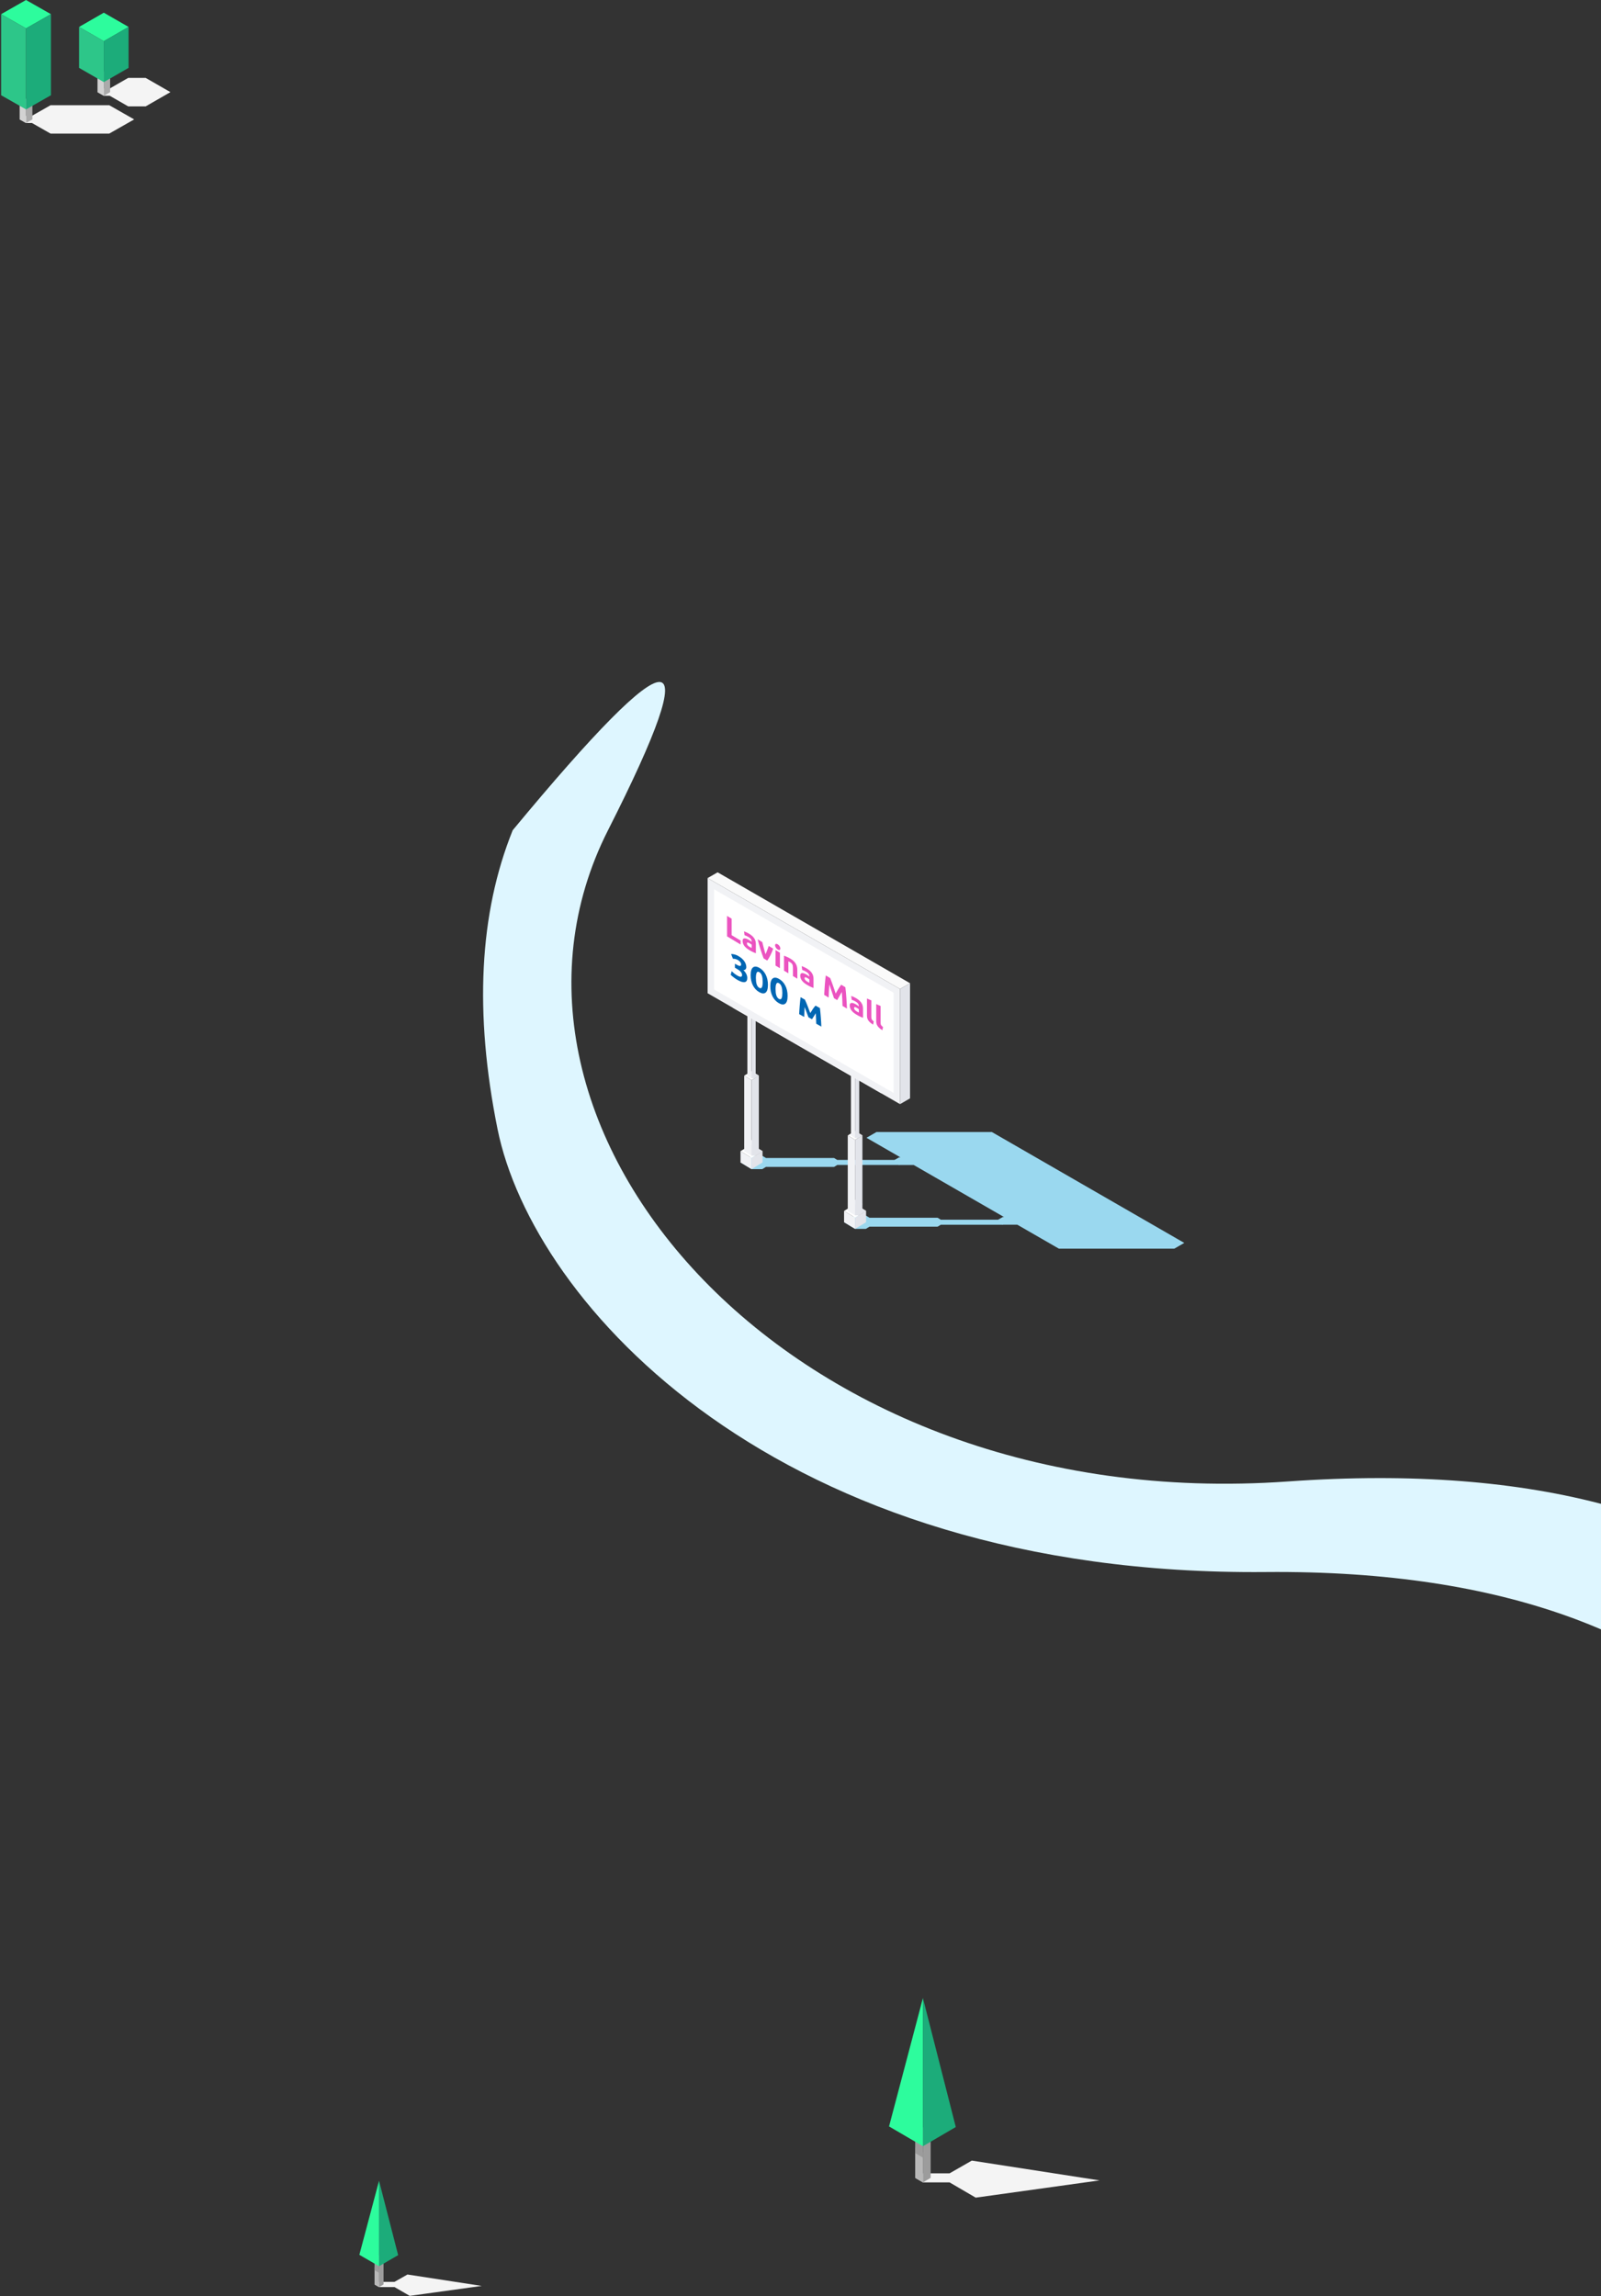 <?xml version="1.0" encoding="UTF-8"?>
<svg width="883px" height="1266px" viewBox="0 0 883 1266" version="1.1" xmlns="http://www.w3.org/2000/svg" xmlns:xlink="http://www.w3.org/1999/xlink">
    <rect x="0" y="0" width="883" height="1266" fill="#333333" stroke="none"/>
    <!-- Generator: Sketch 50.2 (55047) - http://www.bohemiancoding.com/sketch -->
    <title>Group 33</title>
    <desc>Created with Sketch.</desc>
    <defs></defs>
    <g id="Page-1" stroke="none" stroke-width="1" fill="none" fill-rule="evenodd">
        <g id="Розташування" transform="translate(-717, -1145)">
            <g id="Group-33" transform="translate(717, 1145)">
                <g id="Group-18" transform="translate(390, 480)">
                    <g id="Group-17">
                        <g id="All_images-23">
                            <polyline id="Fill-1" fill="#9AD8EF" points="32.442 163.356 70.015 163.356 71.771 162.291 106.053 162.291 106.051 159.514 71.769 159.514 70.015 158.447 32.451 158.447 30.415 157.211 24.492 157.211 18.417 160.897 24.492 164.585 30.415 164.585 32.442 163.356"></polyline>
                            <polyline id="Fill-2" fill="#FFFFFF" points="20.45 113.042 24.493 115.495 28.534 113.043 24.493 110.588 20.45 113.042"></polyline>
                            <polyline id="Fill-3" fill="#E2E4EA" points="26.247 114.431 28.534 113.044 24.493 110.588 24.493 114.431 26.247 114.431"></polyline>
                            <polyline id="Fill-4" fill="#F1F2F5" points="22.205 68.203 24.493 69.592 24.493 114.431 22.205 113.046 22.205 68.203"></polyline>
                            <polyline id="Fill-5" fill="#E2E4EA" points="26.78 68.203 24.493 69.592 24.493 114.431 26.78 113.046 26.78 68.203"></polyline>
                            <polyline id="Fill-6" fill="#F1F2F5" points="18.42 154.672 24.493 158.362 24.492 164.585 18.42 160.902 18.42 154.672"></polyline>
                            <polyline id="Fill-7" fill="#E2E4EA" points="30.563 154.673 24.492 158.362 24.493 164.585 30.563 160.903 30.563 154.673"></polyline>
                            <polyline id="Fill-8" fill="#FFFFFF" points="20.45 150.966 24.493 153.421 28.534 150.967 24.493 148.512 20.45 150.966"></polyline>
                            <polyline id="Fill-9" fill="#FFFFFF" points="18.418 154.674 24.493 158.362 30.567 154.677 24.493 150.987 18.418 154.674"></polyline>
                            <polyline id="Fill-10" fill="#E2E4EA" points="26.525 157.127 30.567 154.677 24.493 150.987 24.493 157.127 26.525 157.127"></polyline>
                            <polyline id="Fill-11" fill="#F1F2F5" points="20.45 113.04 24.493 115.495 24.492 157.127 20.45 154.678 20.45 113.04"></polyline>
                            <polyline id="Fill-12" fill="#E2E4EA" points="28.534 113.04 24.492 115.495 24.493 157.127 28.534 154.678 28.534 113.04"></polyline>
                            <polyline id="Fill-13" fill="#9AD8EF" points="89.553 196.305 127.127 196.305 128.884 195.24 163.166 195.24 163.163 192.464 128.882 192.464 127.127 191.396 89.562 191.396 87.527 190.161 81.604 190.161 75.529 193.847 81.604 197.535 87.527 197.535 89.553 196.305"></polyline>
                            <polyline id="Fill-14" fill="#FFFFFF" points="77.562 145.991 81.605 148.446 85.647 145.992 81.605 143.538 77.562 145.991"></polyline>
                            <polyline id="Fill-15" fill="#E2E4EA" points="83.36 147.382 85.647 145.994 81.605 143.538 81.605 147.382 83.36 147.382"></polyline>
                            <polyline id="Fill-16" fill="#F1F2F5" points="79.318 101.152 81.605 102.541 81.605 147.382 79.318 145.995 79.318 101.152"></polyline>
                            <polyline id="Fill-17" fill="#E2E4EA" points="83.893 101.152 81.605 102.541 81.605 147.382 83.893 145.995 83.893 101.152"></polyline>
                            <polyline id="Fill-18" fill="#F1F2F5" points="75.531 187.621 81.605 191.311 81.604 197.535 75.531 193.852 75.531 187.621"></polyline>
                            <polyline id="Fill-19" fill="#E2E4EA" points="87.675 187.622 81.604 191.311 81.605 197.535 87.675 193.853 87.675 187.622"></polyline>
                            <polyline id="Fill-20" fill="#FFFFFF" points="77.562 183.916 81.605 186.37 85.647 183.917 81.605 181.464 77.562 183.916"></polyline>
                            <polyline id="Fill-21" fill="#FFFFFF" points="75.53 187.623 81.605 191.311 87.679 187.627 81.605 183.937 75.53 187.623"></polyline>
                            <polyline id="Fill-22" fill="#E2E4EA" points="83.637 190.078 87.679 187.627 81.605 183.937 81.605 190.078 83.637 190.078"></polyline>
                            <polyline id="Fill-23" fill="#F1F2F5" points="77.562 145.989 81.605 148.446 81.604 190.078 77.562 187.628 77.562 145.989"></polyline>
                            <polyline id="Fill-24" fill="#E2E4EA" points="85.647 145.989 81.604 148.446 81.605 190.078 85.647 187.628 85.647 145.989"></polyline>
                            <polyline id="Fill-25" fill="#9AD8EF" points="257.645 208.445 194.026 208.445 171.082 195.227 163.02 195.224 159.363 193.118 163.021 191.01 163.764 191.01 113.928 162.3 105.872 162.297 102.216 160.191 105.874 158.084 106.61 158.084 87.893 147.3 93.412 144.121 157.032 144.121 263.164 205.267 257.645 208.445"></polyline>
                            <polyline id="Fill-26" fill="#F1F2F5" points="83.456 115.532 87.112 113.427 26.869 78.717 23.212 80.823 83.456 115.532"></polyline>
                            <polyline id="Fill-27" fill="#F1F2F5" points="96.011 122.766 99.667 120.661 17.846 73.518 14.19 75.626 96.011 122.766"></polyline>
                            <polyline id="Fill-28" fill="#FAFAFA" points="106.399 65.266 111.917 62.088 5.787 0.94 0.267 4.12 106.399 65.266"></polyline>
                            <polyline id="Fill-29" fill="#E2E4EA" points="106.4 128.75 106.399 65.266 111.917 62.087 111.917 125.57 106.4 128.75"></polyline>
                            <polyline id="Fill-30" fill="#F1F2F5" points="0.266 4.122 106.4 65.266 106.4 128.75 0.266 67.605 0.266 4.122"></polyline>
                            <polyline id="Fill-31" fill="#FFFFFF" points="3.851 10.316 3.851 65.539 102.816 122.557 102.816 67.331 3.851 10.316"></polyline>
                        </g>
                    </g>
                    <path d="M18.48,38.579 L18.48,40.754 L11,36.249 L11,25 L13.52,26.518 L13.52,35.592 L18.48,38.579 Z M23.376,42.014 C23.613,42.157 23.839,42.287 24.054,42.406 C24.27,42.525 24.442,42.613 24.571,42.669 L24.571,40.835 C24.474,40.755 24.329,40.646 24.135,40.507 C23.941,40.369 23.763,40.251 23.602,40.154 C23.376,40.017 23.163,39.903 22.964,39.81 C22.764,39.717 22.589,39.663 22.439,39.648 C22.288,39.633 22.169,39.664 22.083,39.742 C21.997,39.82 21.954,39.957 21.954,40.151 C21.954,40.53 22.081,40.869 22.334,41.167 C22.587,41.466 22.934,41.748 23.376,42.014 Z M23.182,34.82 C23.893,35.248 24.485,35.686 24.959,36.134 C25.433,36.582 25.813,37.043 26.098,37.518 C26.383,37.993 26.585,38.482 26.704,38.986 C26.822,39.491 26.882,40.008 26.882,40.538 L26.882,45.57 C26.537,45.438 26.058,45.239 25.444,44.972 C24.83,44.705 24.087,44.309 23.214,43.783 C22.665,43.453 22.167,43.104 21.72,42.737 C21.273,42.371 20.888,41.979 20.565,41.563 C20.241,41.146 19.994,40.708 19.821,40.247 C19.649,39.786 19.563,39.296 19.563,38.776 C19.563,38.278 19.662,37.916 19.862,37.69 C20.061,37.464 20.328,37.348 20.661,37.344 C20.995,37.339 21.378,37.421 21.809,37.588 C22.239,37.756 22.686,37.979 23.15,38.258 C23.462,38.446 23.739,38.627 23.982,38.8 C24.224,38.973 24.421,39.126 24.571,39.26 L24.571,39.033 C24.571,38.622 24.447,38.217 24.2,37.819 C23.952,37.421 23.521,37.037 22.907,36.667 C22.498,36.421 22.094,36.207 21.695,36.027 C21.297,35.846 20.952,35.723 20.661,35.656 L20.354,33.523 C20.495,33.564 20.67,33.623 20.88,33.701 C21.09,33.779 21.318,33.874 21.566,33.985 C21.814,34.096 22.075,34.221 22.35,34.359 C22.624,34.498 22.902,34.651 23.182,34.82 Z M31.163,48.392 C30.614,46.979 30.056,45.377 29.491,43.587 C28.925,41.796 28.39,39.893 27.883,37.879 L30.436,39.416 C30.544,39.903 30.67,40.436 30.816,41.016 C30.961,41.596 31.112,42.185 31.268,42.782 C31.424,43.379 31.58,43.963 31.737,44.533 C31.893,45.103 32.046,45.629 32.197,46.109 C32.337,45.804 32.488,45.462 32.649,45.083 C32.811,44.704 32.97,44.31 33.126,43.901 C33.282,43.492 33.433,43.085 33.578,42.68 C33.724,42.275 33.85,41.894 33.958,41.537 L36.446,43.036 C35.94,44.441 35.404,45.698 34.839,46.807 C34.273,47.917 33.716,48.847 33.166,49.599 L31.163,48.392 Z M40.146,53.802 L37.739,52.352 L37.739,43.814 L40.146,45.264 L40.146,53.802 Z M40.372,42.933 C40.372,43.376 40.229,43.639 39.944,43.722 C39.659,43.804 39.322,43.729 38.934,43.495 C38.546,43.262 38.21,42.932 37.924,42.506 C37.639,42.079 37.496,41.644 37.496,41.201 C37.496,40.757 37.639,40.494 37.924,40.412 C38.21,40.329 38.546,40.405 38.934,40.638 C39.322,40.872 39.659,41.202 39.944,41.628 C40.229,42.054 40.372,42.489 40.372,42.933 Z M42.408,46.918 C42.817,47.046 43.345,47.253 43.991,47.539 C44.637,47.825 45.316,48.183 46.027,48.611 C46.749,49.045 47.349,49.502 47.828,49.98 C48.308,50.458 48.687,50.954 48.967,51.469 C49.247,51.984 49.447,52.515 49.565,53.063 C49.684,53.61 49.743,54.176 49.743,54.761 L49.743,59.582 L47.336,58.132 L47.336,53.603 C47.336,52.824 47.233,52.21 47.029,51.762 C46.824,51.315 46.442,50.922 45.881,50.585 C45.709,50.481 45.526,50.379 45.332,50.278 C45.138,50.178 44.966,50.093 44.815,50.024 L44.815,56.614 L42.408,55.164 L42.408,46.918 Z M55.171,61.163 C55.408,61.305 55.634,61.436 55.85,61.555 C56.065,61.674 56.238,61.762 56.367,61.818 L56.367,59.984 C56.27,59.904 56.125,59.794 55.931,59.656 C55.737,59.518 55.559,59.4 55.398,59.302 C55.171,59.166 54.959,59.052 54.759,58.959 C54.56,58.866 54.385,58.812 54.234,58.797 C54.083,58.782 53.965,58.813 53.879,58.891 C53.793,58.969 53.75,59.105 53.75,59.3 C53.75,59.679 53.876,60.017 54.129,60.316 C54.382,60.615 54.73,60.897 55.171,61.163 Z M54.977,53.969 C55.688,54.397 56.281,54.835 56.755,55.283 C57.229,55.73 57.608,56.192 57.894,56.667 C58.179,57.141 58.381,57.631 58.5,58.135 C58.618,58.639 58.677,59.157 58.677,59.687 L58.677,64.719 C58.333,64.587 57.853,64.388 57.239,64.121 C56.625,63.854 55.882,63.458 55.01,62.932 C54.46,62.601 53.962,62.253 53.515,61.886 C53.068,61.519 52.683,61.128 52.36,60.711 C52.037,60.295 51.789,59.856 51.617,59.395 C51.445,58.935 51.358,58.444 51.358,57.925 C51.358,57.427 51.458,57.065 51.657,56.839 C51.857,56.613 52.123,56.497 52.457,56.493 C52.791,56.488 53.173,56.57 53.604,56.737 C54.035,56.905 54.482,57.128 54.945,57.407 C55.258,57.595 55.535,57.775 55.777,57.948 C56.02,58.121 56.216,58.275 56.367,58.409 L56.367,58.182 C56.367,57.771 56.243,57.366 55.995,56.968 C55.748,56.57 55.317,56.186 54.703,55.816 C54.294,55.57 53.89,55.356 53.491,55.176 C53.093,54.995 52.748,54.871 52.457,54.805 L52.15,52.672 C52.29,52.713 52.465,52.772 52.675,52.85 C52.885,52.928 53.114,53.022 53.362,53.134 C53.61,53.245 53.871,53.37 54.145,53.508 C54.42,53.647 54.697,53.8 54.977,53.969 Z M67.87,59.25 C68.064,59.724 68.288,60.299 68.541,60.977 C68.794,61.654 69.058,62.381 69.332,63.158 C69.607,63.935 69.879,64.723 70.148,65.524 C70.417,66.325 70.671,67.078 70.908,67.783 C71.145,67.363 71.398,66.915 71.667,66.439 C71.936,65.962 72.208,65.501 72.483,65.055 C72.757,64.609 73.021,64.2 73.274,63.827 C73.528,63.455 73.751,63.149 73.945,62.908 L76.239,64.29 C76.347,65.102 76.446,65.998 76.538,66.978 C76.63,67.958 76.71,68.97 76.78,70.013 C76.85,71.056 76.915,72.099 76.974,73.141 C77.034,74.183 77.085,75.161 77.128,76.074 L74.672,74.595 C74.64,73.483 74.597,72.266 74.543,70.946 C74.489,69.626 74.408,68.279 74.3,66.904 C74.107,67.242 73.891,67.616 73.654,68.025 C73.417,68.434 73.183,68.845 72.951,69.257 C72.72,69.67 72.496,70.063 72.281,70.436 C72.065,70.81 71.882,71.129 71.732,71.396 L69.971,70.335 C69.82,69.887 69.637,69.347 69.421,68.714 C69.206,68.081 68.982,67.419 68.751,66.727 C68.519,66.036 68.285,65.343 68.048,64.649 C67.811,63.954 67.596,63.321 67.402,62.75 C67.294,63.994 67.213,65.244 67.159,66.5 C67.105,67.755 67.062,68.919 67.03,69.993 L64.574,68.514 C64.617,67.652 64.669,66.736 64.728,65.766 C64.787,64.795 64.852,63.83 64.922,62.871 C64.992,61.912 65.072,60.998 65.164,60.128 C65.256,59.258 65.355,58.482 65.463,57.8 L67.87,59.25 Z M82.475,77.607 C82.712,77.749 82.939,77.88 83.154,77.999 C83.369,78.118 83.542,78.205 83.671,78.262 L83.671,76.427 C83.574,76.347 83.429,76.238 83.235,76.1 C83.041,75.961 82.863,75.844 82.702,75.746 C82.475,75.61 82.263,75.495 82.063,75.402 C81.864,75.31 81.689,75.255 81.538,75.24 C81.388,75.225 81.269,75.257 81.183,75.335 C81.097,75.413 81.054,75.549 81.054,75.744 C81.054,76.123 81.18,76.461 81.433,76.76 C81.687,77.058 82.034,77.341 82.475,77.607 Z M82.282,70.413 C82.992,70.841 83.585,71.279 84.059,71.726 C84.533,72.174 84.912,72.635 85.198,73.11 C85.483,73.585 85.685,74.075 85.804,74.579 C85.922,75.083 85.981,75.6 85.981,76.131 L85.981,81.163 C85.637,81.031 85.157,80.831 84.543,80.564 C83.93,80.298 83.186,79.901 82.314,79.376 C81.765,79.045 81.266,78.696 80.819,78.33 C80.372,77.963 79.987,77.572 79.664,77.155 C79.341,76.739 79.093,76.3 78.921,75.839 C78.749,75.378 78.663,74.888 78.663,74.369 C78.663,73.871 78.762,73.509 78.961,73.283 C79.161,73.056 79.427,72.941 79.761,72.936 C80.095,72.932 80.477,73.013 80.908,73.181 C81.339,73.348 81.786,73.572 82.249,73.851 C82.562,74.039 82.839,74.219 83.081,74.392 C83.324,74.565 83.52,74.719 83.671,74.853 L83.671,74.626 C83.671,74.214 83.547,73.81 83.299,73.412 C83.052,73.014 82.621,72.63 82.007,72.26 C81.598,72.013 81.194,71.8 80.795,71.619 C80.397,71.439 80.052,71.315 79.761,71.248 L79.454,69.116 C79.594,69.157 79.769,69.216 79.979,69.294 C80.189,69.372 80.418,69.466 80.666,69.578 C80.914,69.689 81.175,69.814 81.45,69.952 C81.724,70.09 82.002,70.244 82.282,70.413 Z M91.555,84.925 C90.855,84.493 90.287,84.075 89.851,83.672 C89.415,83.268 89.07,82.863 88.817,82.456 C88.564,82.05 88.391,81.637 88.3,81.22 C88.208,80.802 88.163,80.366 88.163,79.912 L88.163,70.513 L90.57,71.573 L90.57,80.874 C90.57,81.091 90.586,81.295 90.618,81.488 C90.651,81.68 90.713,81.864 90.804,82.038 C90.896,82.212 91.028,82.389 91.2,82.569 C91.372,82.748 91.604,82.936 91.895,83.133 L91.555,84.925 Z M96.661,88 C95.961,87.568 95.392,87.15 94.956,86.746 C94.52,86.343 94.175,85.938 93.922,85.531 C93.669,85.124 93.497,84.712 93.405,84.294 C93.314,83.877 93.268,83.441 93.268,82.986 L93.268,73.588 L95.675,74.648 L95.675,83.949 C95.675,84.165 95.691,84.37 95.724,84.563 C95.756,84.755 95.818,84.939 95.909,85.113 C96.001,85.287 96.133,85.464 96.305,85.643 C96.478,85.823 96.709,86.011 97,86.208 L96.661,88 Z" id="Lavina-Mall" fill="#EB53C0"></path>
                    <path d="M16.856,60.339 C16.513,60.146 16.15,59.921 15.768,59.663 C15.386,59.405 15.017,59.138 14.661,58.864 C14.305,58.589 13.98,58.326 13.687,58.075 C13.395,57.824 13.165,57.615 13,57.447 L13.554,55.455 C13.885,55.778 14.308,56.161 14.823,56.606 C15.339,57.05 15.978,57.487 16.742,57.916 C17.62,58.41 18.263,58.61 18.67,58.517 C19.077,58.424 19.281,58.105 19.281,57.561 C19.281,57.226 19.208,56.903 19.061,56.592 C18.915,56.281 18.715,55.982 18.46,55.697 C18.206,55.411 17.903,55.142 17.553,54.89 C17.203,54.637 16.831,54.4 16.436,54.178 L15.329,53.556 L15.329,51.327 L16.589,52.036 C16.869,52.193 17.14,52.32 17.401,52.417 C17.661,52.514 17.894,52.561 18.097,52.558 C18.301,52.555 18.463,52.485 18.584,52.349 C18.705,52.213 18.766,51.99 18.766,51.68 C18.766,51.445 18.715,51.212 18.613,50.981 C18.511,50.751 18.381,50.535 18.221,50.334 C18.062,50.133 17.878,49.946 17.668,49.772 C17.458,49.599 17.245,49.451 17.028,49.329 C16.481,49.022 15.975,48.818 15.511,48.717 C15.046,48.617 14.623,48.578 14.241,48.598 L13.229,46.005 C13.433,45.996 13.671,46 13.945,46.017 C14.219,46.035 14.521,46.081 14.852,46.156 C15.183,46.23 15.536,46.336 15.911,46.473 C16.287,46.609 16.685,46.796 17.105,47.032 C17.881,47.468 18.552,47.936 19.119,48.433 C19.685,48.931 20.153,49.448 20.522,49.984 C20.891,50.519 21.165,51.057 21.343,51.597 C21.521,52.136 21.61,52.666 21.61,53.186 C21.61,53.694 21.464,54.104 21.171,54.416 C20.878,54.728 20.484,54.869 19.987,54.837 C20.675,55.496 21.206,56.2 21.582,56.95 C21.957,57.7 22.145,58.452 22.145,59.208 C22.145,59.802 22.043,60.293 21.839,60.68 C21.636,61.067 21.317,61.321 20.885,61.443 C20.452,61.565 19.901,61.54 19.233,61.369 C18.565,61.198 17.773,60.855 16.856,60.339 Z M33.542,62.977 C33.542,65.144 33.119,66.568 32.273,67.25 C31.426,67.932 30.259,67.855 28.769,67.018 C27.28,66.181 26.113,64.945 25.266,63.312 C24.42,61.678 23.997,59.778 23.997,57.611 C23.997,56.534 24.108,55.643 24.331,54.939 C24.553,54.234 24.875,53.715 25.295,53.382 C25.715,53.048 26.218,52.898 26.803,52.929 C27.388,52.961 28.044,53.181 28.769,53.589 C30.259,54.426 31.426,55.662 32.273,57.295 C33.119,58.929 33.542,60.823 33.542,62.977 Z M30.64,61.346 C30.64,60.702 30.609,60.099 30.545,59.537 C30.481,58.975 30.379,58.463 30.239,58 C30.099,57.538 29.908,57.133 29.667,56.787 C29.425,56.44 29.126,56.167 28.769,55.967 C28.413,55.766 28.117,55.705 27.882,55.783 C27.646,55.861 27.455,56.051 27.309,56.353 C27.163,56.654 27.058,57.05 26.994,57.541 C26.93,58.031 26.898,58.598 26.898,59.242 C26.898,59.886 26.93,60.492 26.994,61.06 C27.058,61.629 27.163,62.146 27.309,62.612 C27.455,63.078 27.646,63.483 27.882,63.825 C28.117,64.168 28.413,64.44 28.769,64.64 C29.126,64.841 29.425,64.903 29.667,64.829 C29.908,64.754 30.099,64.564 30.239,64.259 C30.379,63.954 30.481,63.553 30.545,63.057 C30.609,62.56 30.64,61.99 30.64,61.346 Z M44.386,69.073 C44.386,71.24 43.963,72.664 43.116,73.346 C42.27,74.028 41.102,73.95 39.613,73.113 C38.124,72.276 36.956,71.041 36.11,69.407 C35.264,67.774 34.84,65.874 34.84,63.707 C34.84,62.63 34.952,61.739 35.174,61.034 C35.397,60.33 35.719,59.811 36.139,59.478 C36.559,59.144 37.061,58.993 37.647,59.025 C38.232,59.057 38.888,59.277 39.613,59.685 C41.102,60.522 42.27,61.757 43.116,63.391 C43.963,65.024 44.386,66.918 44.386,69.073 Z M41.484,67.442 C41.484,66.798 41.452,66.195 41.389,65.633 C41.325,65.071 41.223,64.558 41.083,64.096 C40.943,63.633 40.752,63.229 40.511,62.882 C40.269,62.536 39.97,62.263 39.613,62.062 C39.257,61.862 38.961,61.801 38.725,61.879 C38.49,61.957 38.299,62.147 38.153,62.449 C38.006,62.75 37.901,63.146 37.838,63.637 C37.774,64.127 37.742,64.694 37.742,65.338 C37.742,65.982 37.774,66.588 37.838,67.156 C37.901,67.724 38.006,68.242 38.153,68.708 C38.299,69.174 38.49,69.578 38.725,69.921 C38.961,70.264 39.257,70.536 39.613,70.736 C39.97,70.936 40.269,70.999 40.511,70.925 C40.752,70.85 40.943,70.66 41.083,70.355 C41.223,70.05 41.325,69.649 41.389,69.152 C41.452,68.656 41.484,68.085 41.484,67.442 Z M53.779,75.189 C53.753,75.608 53.728,76.064 53.703,76.557 C53.677,77.051 53.655,77.549 53.636,78.052 C53.617,78.555 53.598,79.034 53.578,79.487 C53.559,79.941 53.543,80.337 53.531,80.677 L50.763,79.121 C50.788,78.454 50.829,77.71 50.887,76.887 C50.944,76.065 51.008,75.231 51.078,74.385 C51.148,73.539 51.224,72.719 51.307,71.923 C51.389,71.128 51.469,70.417 51.545,69.791 L53.913,71.122 C54.46,72.296 54.963,73.477 55.421,74.663 C55.879,75.849 56.363,77.143 56.872,78.543 C57.406,77.655 57.928,76.849 58.437,76.126 C58.946,75.403 59.404,74.841 59.812,74.438 L62.217,75.79 C62.306,76.509 62.392,77.313 62.475,78.201 C62.558,79.09 62.634,79.996 62.704,80.921 C62.774,81.846 62.835,82.75 62.885,83.633 C62.936,84.516 62.975,85.305 63,86 L60.174,84.412 C60.149,83.432 60.114,82.452 60.069,81.474 C60.025,80.495 59.984,79.55 59.945,78.637 L57.845,81.951 L55.879,80.845 L53.779,75.189 Z" id="300-м" fill="#0066B3"></path>
                </g>
                <g id="Group-31">
                    <g id="Group-2" transform="translate(198, 376)">
                        <g id="Group-25" transform="translate(68, 0)" fill="#DEF6FF">
                            <path d="M16.774,81.74 C-1.721,127.57 -4.511,182.484 8.403,246.482 C27.774,342.48 162.165,493.151 432,490.72 C701.835,488.29 770.391,640.945 777.612,769.972 C784.834,899 856.728,982.79 841.19,769.972 C825.651,557.155 720.291,421.247 444.237,440.792 C168.184,460.337 -13.563,245.219 69.334,81.74 C124.599,-27.247 107.079,-27.247 16.774,81.74 Z" id="Path-16"></path>
                        </g>
                        <g id="Group-27" transform="translate(0, 725)">
                            <g id="Group-9-Copy-4" transform="translate(0, 101)">
                                <g id="All_images-22">
                                    <polyline id="Fill-1" fill="#F4F4F4" points="67.684 58.31 26.727 52.02 19.593 56.068 11.055 56.068 8.573 57.505 11.055 58.943 19.593 58.943 27.973 63.795 67.684 58.31"></polyline>
                                    <polyline id="Fill-2" fill="#9C9C9C" points="11.055 58.943 11.055 41.495 13.537 40.058 13.537 57.505 11.055 58.943"></polyline>
                                    <polyline id="Fill-3" fill="#B8B8B8" points="11.055 58.943 11.055 49.349 8.573 47.912 8.573 57.506 11.055 58.943"></polyline>
                                    <polyline id="Fill-4" fill="#9C9C9C" points="11.055 51.073 11.055 41.495 8.573 40.058 8.573 49.635 11.055 51.073"></polyline>
                                    <polyline id="Fill-5" fill="#2DFC9D" points="11.055 0.344 11.055 47.446 0.193 41.156 11.055 0.344"></polyline>
                                    <polyline id="Fill-6" fill="#1CAC7A" points="11.055 0.344 11.055 47.446 21.59 41.346 11.055 0.344"></polyline>
                                </g>
                            </g>
                            <g id="Group-9-Copy-5" transform="translate(292, 0)">
                                <g id="All_images-22">
                                    <polyline id="Fill-1" fill="#F4F4F4" points="116.456 101.131 45.986 90.222 33.712 97.243 19.022 97.243 14.75 99.736 19.022 102.229 33.712 102.229 48.131 110.645 116.456 101.131"></polyline>
                                    <polyline id="Fill-2" fill="#9C9C9C" points="19.022 102.229 19.022 71.968 23.292 69.476 23.292 99.736 19.022 102.229"></polyline>
                                    <polyline id="Fill-3" fill="#B8B8B8" points="19.022 102.229 19.022 85.589 14.75 83.097 14.75 99.736 19.022 102.229"></polyline>
                                    <polyline id="Fill-4" fill="#9C9C9C" points="19.022 88.58 19.022 71.968 14.75 69.476 14.75 86.086 19.022 88.58"></polyline>
                                    <polyline id="Fill-5" fill="#2DFC9D" points="19.022 0.596 19.022 82.289 0.332 71.38 19.022 0.596"></polyline>
                                    <polyline id="Fill-6" fill="#1CAC7A" points="19.021 0.596 19.021 82.29 37.147 71.709 19.021 0.596"></polyline>
                                </g>
                            </g>
                        </g>
                    </g>
                    <g id="Group-6">
                        <g id="Group-5-Copy">
                            <g id="Group-6-Copy-2">
                                <g id="Page-1" transform="translate(37, 37) scale(-1, 1) translate(-37, -37) ">
                                    <polygon id="Fill-1" fill="#F4F4F4" points="13.737 58.017 0 65.829 13.737 73.646 46.123 73.646 56.353 67.826 59.646 67.826 63.153 65.829 59.646 63.832 56.353 63.832 46.123 58.017"></polygon>
                                    <polygon id="Fill-2" fill="#AAAAAA" points="56.138 65.831 59.645 67.828 59.645 54.503 56.138 52.506"></polygon>
                                    <polygon id="Fill-3" fill="#D2D2D2" points="59.643 54.504 59.643 67.829 63.155 65.832 63.155 52.507"></polygon>
                                    <polygon id="Fill-5" fill="#2DFC9D" points="45.909 7.814 59.645 15.631 73.382 7.819 59.65 0.002"></polygon>
                                    <polygon id="Fill-6" fill="#2DC689" points="59.643 15.63 59.643 60.324 73.38 52.513 73.38 7.818"></polygon>
                                    <polygon id="Fill-7" fill="#1CAC7A" points="45.907 7.814 59.644 15.631 59.644 60.326 45.907 52.509"></polygon>
                                </g>
                            </g>
                        </g>
                        <g id="Group-6-Copy-3" transform="translate(43, 7)">
                            <g id="Page-1" transform="translate(25.5, 26) scale(-1, 1) translate(-25.5, -26) ">
                                <polygon id="Fill-1" fill="#F4F4F4" points="13.644 35.955 0 43.797 13.644 51.644 23.312 51.644 33.472 45.802 36.743 45.802 40.226 43.797 36.743 41.793 33.472 41.793 23.312 35.955"></polygon>
                                <polygon id="Fill-2" fill="#AAAAAA" points="33.258 43.799 36.742 45.804 36.742 32.428 33.258 30.423"></polygon>
                                <polygon id="Fill-3" fill="#D2D2D2" points="36.74 32.429 36.74 45.805 40.228 43.8 40.228 30.424"></polygon>
                                <polygon id="Fill-5" fill="#2DFC9D" points="23.098 7.844 36.742 15.691 50.386 7.849 36.747 0.002"></polygon>
                                <polygon id="Fill-6" fill="#2DC689" points="36.74 15.69 36.74 38.272 50.384 30.43 50.384 7.848"></polygon>
                                <polygon id="Fill-7" fill="#1CAC7A" points="23.097 7.844 36.741 15.691 36.741 38.273 23.097 30.426"></polygon>
                            </g>
                        </g>
                    </g>
                </g>
            </g>
        </g>
    </g>
</svg>